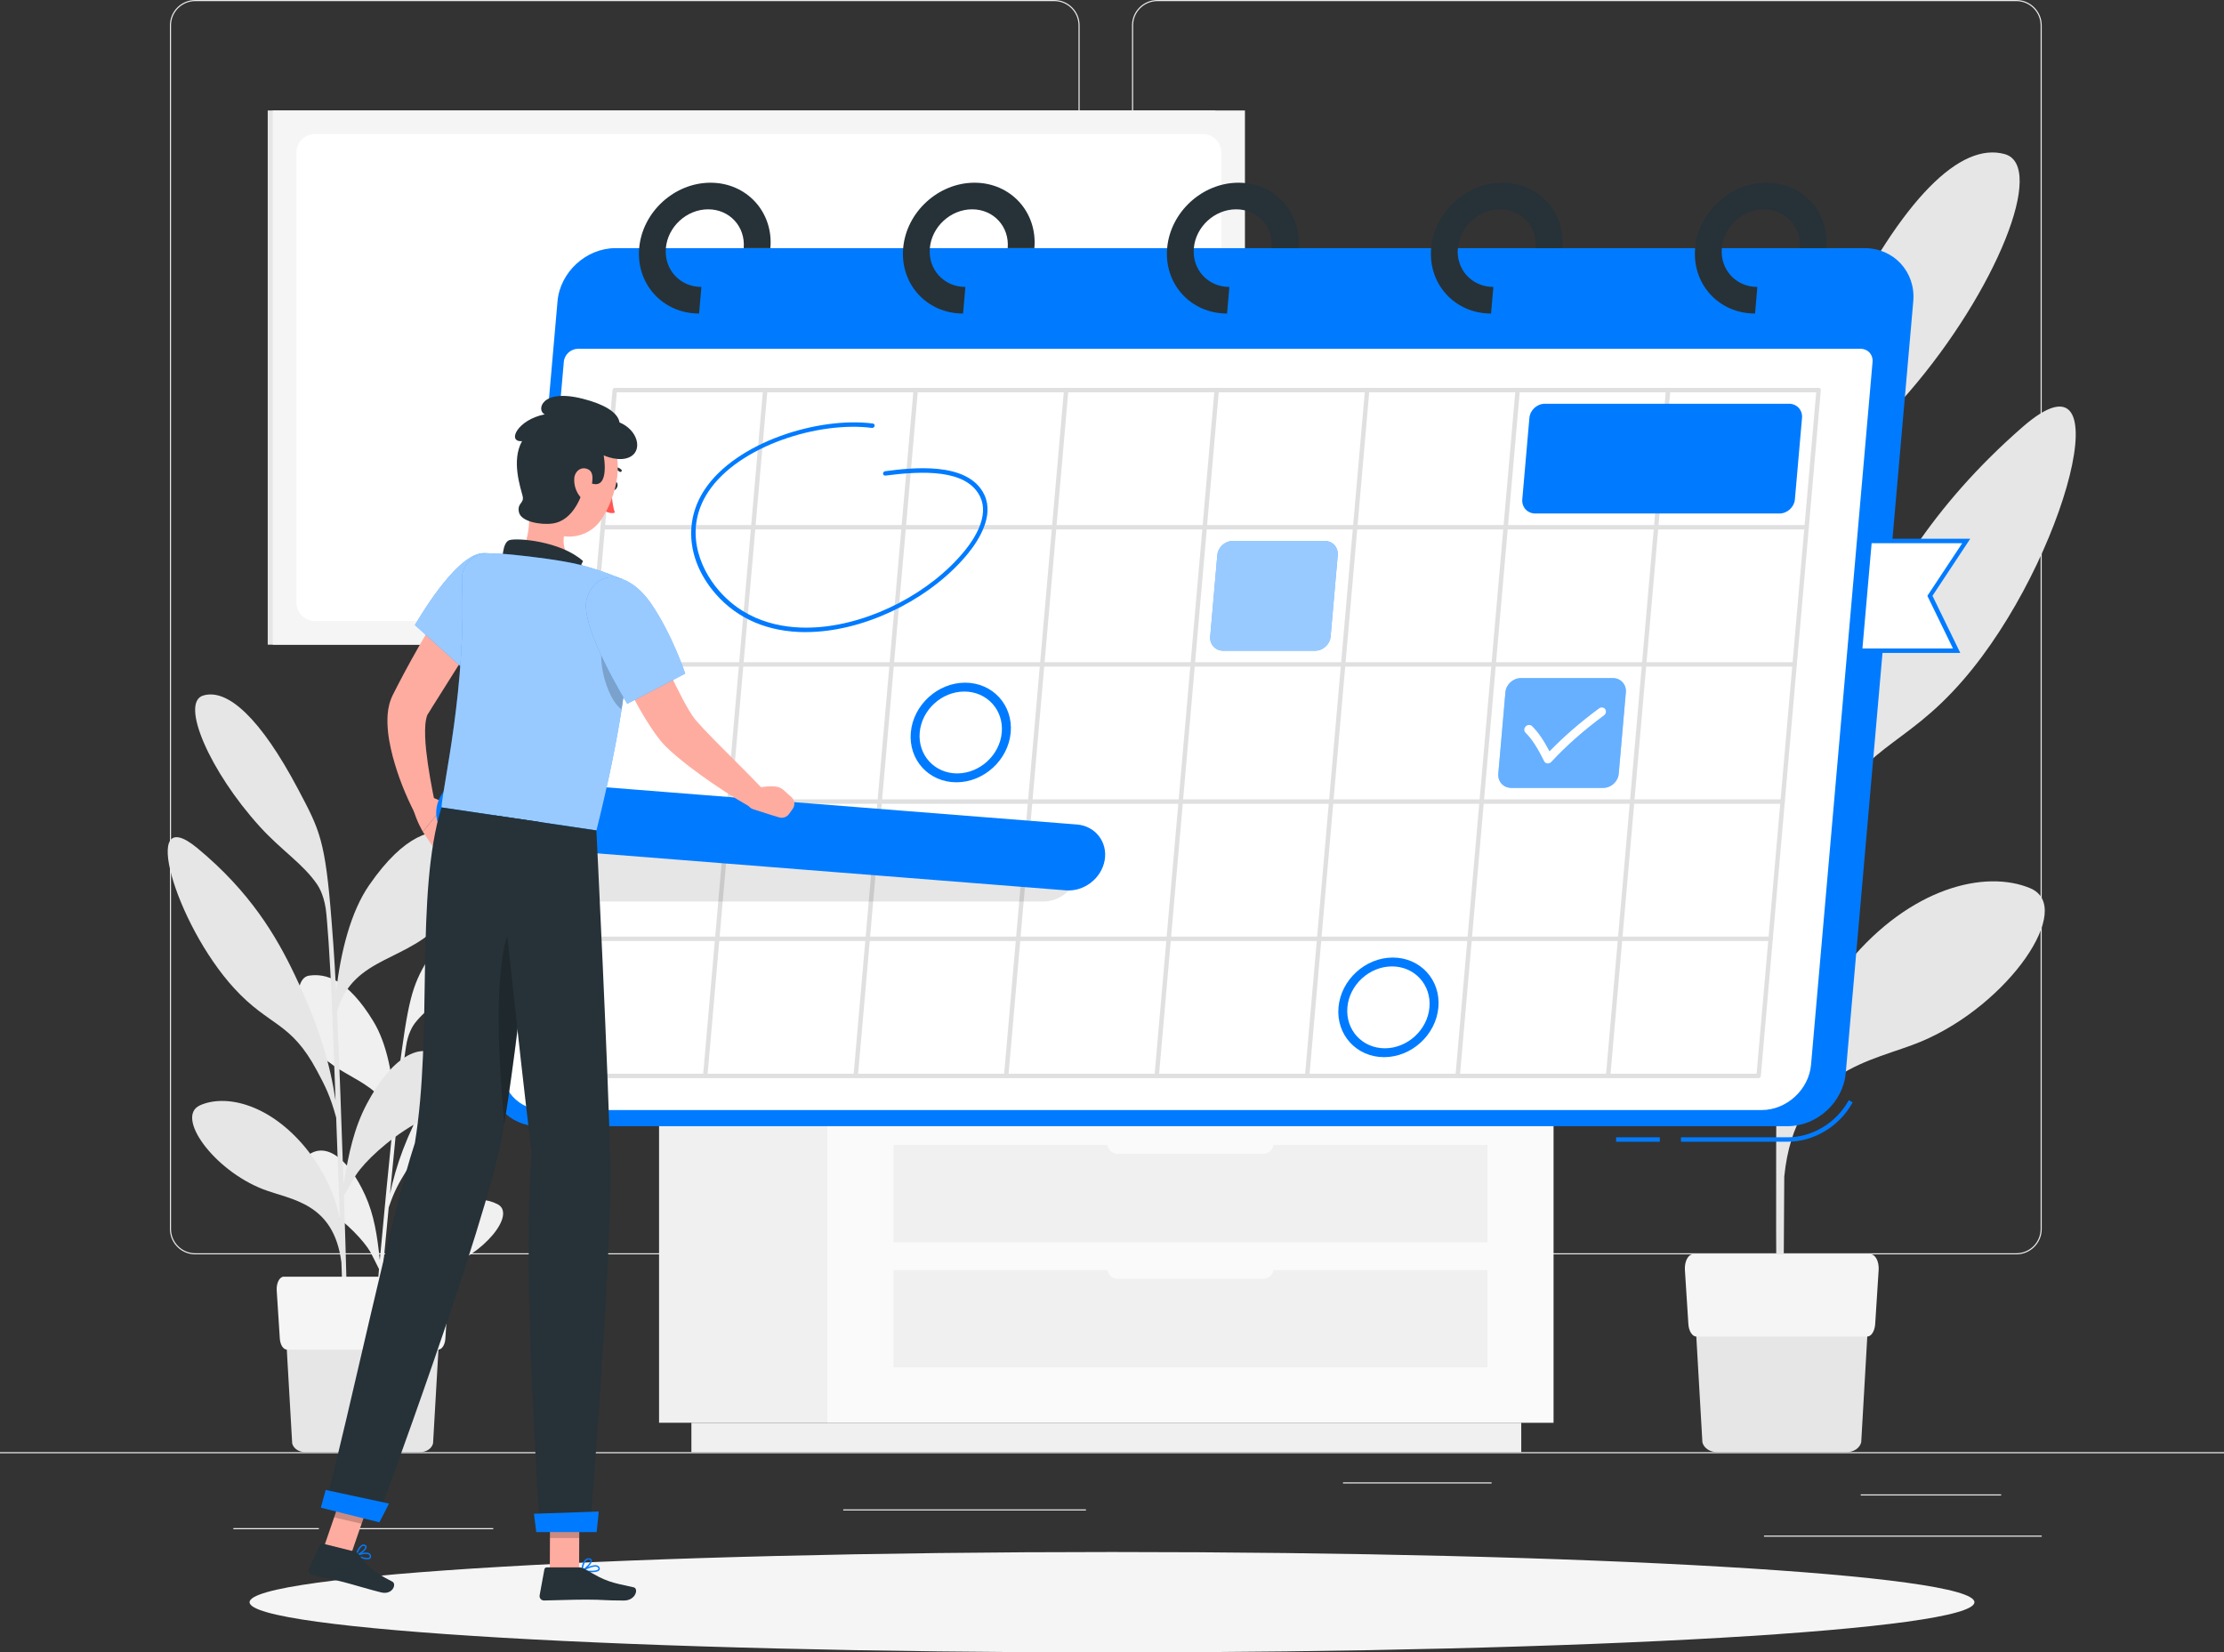 <svg width="214" height="159" viewBox="0 0 214 159" fill="none" xmlns="http://www.w3.org/2000/svg">
<rect x="0" y="0" width="214" height="159" fill="#333333" stroke="none"/>
<g clip-path="url(#clip0_852_4466)">
<path d="M214 139.729H0V139.836H214V139.729Z" fill="#EBEBEB"/>
<path d="M101.44 120.698H18.794C17.445 120.698 16.35 119.605 16.35 118.261V2.437C16.35 1.092 17.445 0 18.794 0H101.44C102.788 0 103.884 1.092 103.884 2.437V118.261C103.884 119.605 102.788 120.698 101.44 120.698ZM18.794 0.107C17.505 0.107 16.457 1.152 16.457 2.437V118.261C16.457 119.546 17.505 120.591 18.794 120.591H101.44C102.729 120.591 103.777 119.546 103.777 118.261V2.437C103.777 1.152 102.729 0.107 101.44 0.107H18.794Z" fill="#EBEBEB"/>
<path d="M194.017 120.698H111.37C110.022 120.698 108.926 119.605 108.926 118.261V2.437C108.926 1.092 110.022 0 111.37 0H194.017C195.365 0 196.461 1.092 196.461 2.437V118.261C196.461 119.605 195.365 120.698 194.017 120.698ZM111.37 0.107C110.082 0.107 109.033 1.152 109.033 2.437V118.261C109.033 119.546 110.082 120.591 111.37 120.591H194.017C195.305 120.591 196.354 119.546 196.354 118.261V2.437C196.354 1.152 195.305 0.107 194.017 0.107H111.37Z" fill="#EBEBEB"/>
<path d="M192.557 143.792H179.045V143.899H192.557V143.792Z" fill="#EBEBEB"/>
<path d="M143.526 142.636H129.226V142.742H143.526V142.636Z" fill="#EBEBEB"/>
<path d="M196.461 147.757H169.74V147.864H196.461V147.757Z" fill="#EBEBEB"/>
<path d="M30.683 147.039H22.453V147.146H30.683V147.039Z" fill="#EBEBEB"/>
<path d="M47.461 147.039H34.497V147.146H47.461V147.039Z" fill="#EBEBEB"/>
<path d="M104.492 145.234H81.14V145.341H104.492V145.234Z" fill="#EBEBEB"/>
<path d="M195.361 85.468C191.021 83.655 183.826 85.404 177.868 92.607C175.116 95.936 172.467 100.817 171.748 105.81C171.795 100.109 171.851 93.986 171.91 88.208C172.831 84.427 173.678 82.699 174.988 80.074C179.358 71.318 182.97 72.282 188.906 65.429C198.78 54.027 204.443 32.517 194.616 41.089C185.709 48.86 181.404 56.635 178.408 63.381C174.363 72.496 172.737 78.858 171.94 85.246C171.996 79.818 172.052 74.834 172.095 70.99C172.244 58.448 172.591 54.416 172.651 53.17C172.805 50.153 173.807 48.395 174.08 47.964C176.422 44.298 180.098 41.9 183.698 37.722C192.086 27.993 196.931 15.943 192.891 14.825C188.667 13.66 183.111 18.968 176.944 31.428C173.408 38.572 172.51 40.261 171.795 54.258C171.731 55.474 171.465 60.057 171.337 66.428C170.34 59.579 168.444 52.777 165.131 48.263C158.749 39.562 153.9 38.73 150.361 39.562C146.825 40.394 148.306 49.53 152.295 54.411C158.3 61.76 168.298 60.198 171.268 69.974C171.119 78.606 171.012 89.539 170.952 99.721C169.942 94.463 168.889 90.09 166.569 85.972C162.255 78.316 156.948 74.975 153.297 78.581C151.024 80.821 153.661 87.107 158.416 89.688C163.239 92.308 167.194 95.936 168.726 98.112C169.086 98.62 170.267 100.57 170.943 101.688C170.879 114.118 170.888 125.089 170.995 128.831L171.632 128.87C171.594 127.905 171.624 121.581 171.688 113.213C172.737 102.767 180.137 102.2 184.866 100.216C193.306 96.674 199.696 87.282 195.356 85.468H195.361Z" fill="#E6E6E6"/>
<path d="M165.212 139.731H177.689C178.369 139.731 178.955 139.334 179.092 138.779L179.978 123.357H162.923L163.809 138.779C163.946 139.334 164.532 139.731 165.212 139.731Z" fill="#E6E6E6"/>
<path d="M163.235 128.606H179.666C180.06 128.606 180.389 128.089 180.436 127.407L180.77 122.196C180.822 121.394 180.462 120.694 180 120.694H162.897C162.435 120.694 162.075 121.394 162.126 122.196L162.46 127.407C162.503 128.089 162.837 128.606 163.231 128.606H163.235Z" fill="#F5F5F5"/>
<path d="M79.608 106.471H63.417V136.9H79.608V106.471Z" fill="#F0F0F0"/>
<path d="M146.38 136.904H66.528V139.729H146.38V136.904Z" fill="#F0F0F0"/>
<path d="M79.608 136.904H149.488V106.475H79.608V136.904Z" fill="#FAFAFA"/>
<path d="M85.977 119.537H143.123V110.175H85.977V119.537Z" fill="#F0F0F0"/>
<path d="M85.977 131.57H143.123V122.208H85.977V131.57Z" fill="#F0F0F0"/>
<path d="M107.539 109.014H121.561C122.104 109.014 122.545 109.453 122.545 109.995V110.038C122.545 110.58 122.104 111.019 121.561 111.019H107.539C106.996 111.019 106.555 110.58 106.555 110.038V109.995C106.555 109.453 106.996 109.014 107.539 109.014Z" fill="#FAFAFA"/>
<path d="M107.539 121.043H121.561C122.104 121.043 122.545 121.482 122.545 122.024V122.067C122.545 122.609 122.104 123.049 121.561 123.049H107.539C106.996 123.049 106.555 122.609 106.555 122.067V122.024C106.555 121.482 106.996 121.043 107.539 121.043Z" fill="#FAFAFA"/>
<path d="M151.649 103.744H79.612V106.471H151.649V103.744Z" fill="#F0F0F0"/>
<path d="M61.153 106.471H79.608V103.744H61.153V106.471Z" fill="#E6E6E6"/>
<path d="M47.867 115.867C46.018 114.903 42.774 115.402 39.868 118.359C38.524 119.725 37.167 121.781 36.662 123.962C36.902 121.444 37.159 118.739 37.403 116.187C37.955 114.553 38.392 113.819 39.072 112.709C41.336 109.005 42.898 109.569 45.779 106.765C50.577 102.101 53.898 92.807 49.228 96.225C44.995 99.323 42.796 102.596 41.216 105.464C39.081 109.338 38.122 112.091 37.527 114.881C37.758 112.483 37.972 110.286 38.139 108.587C38.682 103.048 38.991 101.282 39.063 100.736C39.248 99.409 39.757 98.67 39.894 98.487C41.066 96.955 42.783 96.033 44.533 94.326C48.612 90.345 51.21 85.203 49.468 84.554C47.645 83.88 44.991 86.014 41.79 91.288C39.954 94.309 39.491 95.022 38.644 101.184C38.571 101.717 38.28 103.735 37.981 106.543C37.801 103.479 37.223 100.403 35.931 98.282C33.444 94.194 31.329 93.644 29.737 93.878C28.141 94.113 28.449 98.205 30.028 100.514C32.4 103.987 36.881 103.676 37.818 108.109C37.424 111.92 36.958 116.746 36.547 121.244C36.299 118.884 35.999 116.908 35.134 115.001C33.521 111.455 31.299 109.778 29.549 111.233C28.462 112.138 29.386 115.014 31.389 116.337C33.422 117.676 35.032 119.43 35.627 120.45C35.764 120.689 36.213 121.594 36.47 122.114C35.969 127.606 35.554 132.454 35.46 134.109L35.738 134.148C35.759 133.721 36.012 130.926 36.358 127.231C37.219 122.656 40.51 122.682 42.676 121.986C46.541 120.74 49.721 116.832 47.872 115.867H47.867Z" fill="#F0F0F0"/>
<path d="M19.234 106.36C21.627 105.285 25.663 106.151 29.095 110.081C30.679 111.895 32.233 114.579 32.703 117.353C32.592 114.173 32.468 110.76 32.348 107.538C31.779 105.443 31.282 104.491 30.512 103.049C27.944 98.231 25.945 98.824 22.53 95.091C16.85 88.877 13.375 76.968 18.982 81.602C24.066 85.801 26.583 90.072 28.355 93.793C30.747 98.816 31.749 102.34 32.288 105.891C32.177 102.865 32.07 100.087 31.989 97.941C31.715 90.947 31.462 88.707 31.411 88.011C31.278 86.33 30.696 85.366 30.534 85.127C29.172 83.117 27.088 81.837 25.017 79.558C20.193 74.258 17.308 67.61 19.547 66.927C21.884 66.214 25.064 69.091 28.689 75.948C30.769 79.878 31.295 80.808 31.903 88.604C31.954 89.283 32.173 91.835 32.34 95.385C32.793 91.549 33.748 87.73 35.528 85.161C38.956 80.211 41.649 79.677 43.635 80.087C45.62 80.497 44.927 85.617 42.779 88.4C39.543 92.586 33.94 91.865 32.434 97.361C32.648 102.174 32.87 108.268 33.059 113.947C33.542 110.999 34.065 108.545 35.297 106.215C37.587 101.88 40.497 99.938 42.59 101.897C43.891 103.113 42.513 106.659 39.902 108.169C37.253 109.701 35.1 111.784 34.279 113.021C34.086 113.311 33.457 114.412 33.097 115.048C33.32 121.978 33.478 128.097 33.474 130.184L33.119 130.214C33.127 129.676 33.016 126.147 32.853 121.483C32.113 115.675 27.978 115.466 25.308 114.429C20.548 112.578 16.842 107.44 19.239 106.36H19.234Z" fill="#E6E6E6"/>
<path d="M29.356 139.73H40.424C41.028 139.73 41.55 139.375 41.67 138.885L42.457 125.204H27.328L28.115 138.885C28.235 139.375 28.757 139.73 29.361 139.73H29.356Z" fill="#E6E6E6"/>
<path d="M27.602 129.86H42.175C42.526 129.86 42.817 129.403 42.855 128.797L43.155 124.176C43.202 123.468 42.881 122.845 42.475 122.845H27.306C26.895 122.845 26.579 123.468 26.626 124.176L26.925 128.797C26.964 129.403 27.259 129.86 27.606 129.86H27.602Z" fill="#F5F5F5"/>
<path d="M116.942 10.63H25.761V62.032H116.942V10.63Z" fill="#E6E6E6"/>
<path d="M119.793 10.63H26.245V62.032H119.793V10.63Z" fill="#F5F5F5"/>
<path d="M117.516 14.679V57.974C117.516 58.96 116.716 59.758 115.727 59.758L30.311 59.758C29.322 59.758 28.522 58.96 28.522 57.974V14.679C28.522 13.694 29.322 12.896 30.311 12.896L115.727 12.896C116.716 12.896 117.516 13.694 117.516 14.679Z" fill="white"/>
<path d="M107 159C152.831 159 189.985 156.837 189.985 154.169C189.985 151.502 152.831 149.339 107 149.339C61.169 149.339 24.015 151.502 24.015 154.169C24.015 156.837 61.169 159 107 159Z" fill="#F5F5F5"/>
<path d="M172.018 109.859H161.746V109.433H172.018C174.402 109.433 176.708 108.033 177.894 105.865L178.271 106.07C177.012 108.374 174.556 109.859 172.018 109.859Z" fill="#007BFF"/>
<path d="M159.713 109.433H155.505V109.859H159.713V109.433Z" fill="#007BFF"/>
<path d="M172.017 108.365H51.835C49.01 108.365 46.9 106.061 47.148 103.245L53.645 28.996C53.894 26.179 56.406 23.875 59.231 23.875H179.413C182.238 23.875 184.348 26.179 184.1 28.996L177.603 103.245C177.355 106.061 174.842 108.365 172.017 108.365Z" fill="#007BFF"/>
<path d="M169.514 106.812H52.327C49.922 106.812 48.124 104.849 48.334 102.451L54.253 34.812C54.313 34.12 54.925 33.562 55.619 33.562H179.037C179.73 33.562 180.244 34.12 180.184 34.812L174.264 102.451C174.055 104.849 171.915 106.812 169.509 106.812H169.514Z" fill="white"/>
<path d="M67.264 30.169C63.785 30.169 61.2 27.344 61.504 23.875C61.807 20.406 64.885 17.581 68.369 17.581C71.853 17.581 74.433 20.406 74.129 23.875H71.561C71.741 21.814 70.209 20.141 68.142 20.141C66.075 20.141 64.251 21.814 64.072 23.875C63.892 25.932 65.424 27.609 67.491 27.609L67.269 30.169H67.264Z" fill="#263238"/>
<path d="M92.666 30.169C89.187 30.169 86.602 27.344 86.905 23.875C87.209 20.406 90.287 17.581 93.77 17.581C97.254 17.581 99.835 20.406 99.531 23.875H96.963C97.143 21.814 95.611 20.141 93.544 20.141C91.476 20.141 89.653 21.814 89.473 23.875C89.294 25.932 90.826 27.609 92.893 27.609L92.671 30.169H92.666Z" fill="#263238"/>
<path d="M118.068 30.169C114.588 30.169 112.003 27.344 112.307 23.875C112.611 20.406 115.688 17.581 119.172 17.581C122.656 17.581 125.237 20.406 124.933 23.875H122.365C122.545 21.814 121.013 20.141 118.946 20.141C116.878 20.141 115.055 21.814 114.875 23.875C114.695 25.932 116.228 27.609 118.295 27.609L118.072 30.169H118.068Z" fill="#263238"/>
<path d="M143.47 30.169C139.99 30.169 137.405 27.344 137.709 23.875C138.013 20.406 141.09 17.581 144.574 17.581C148.058 17.581 150.639 20.406 150.335 23.875H147.767C147.947 21.814 146.414 20.141 144.347 20.141C142.28 20.141 140.457 21.814 140.277 23.875C140.097 25.932 141.629 27.609 143.697 27.609L143.474 30.169H143.47Z" fill="#263238"/>
<path d="M168.872 30.169C165.392 30.169 162.807 27.344 163.111 23.875C163.415 20.406 166.492 17.581 169.976 17.581C173.46 17.581 176.041 20.406 175.737 23.875H173.169C173.348 21.814 171.816 20.141 169.749 20.141C167.682 20.141 165.858 21.814 165.679 23.875C165.499 25.932 167.031 27.609 169.098 27.609L168.876 30.169H168.872Z" fill="#263238"/>
<path d="M169.206 103.744H53.359C53.239 103.744 53.153 103.651 53.162 103.531L58.936 37.535C58.944 37.415 59.051 37.321 59.167 37.321H175.009C175.129 37.321 175.215 37.415 175.206 37.535L169.432 103.531C169.424 103.651 169.317 103.744 169.201 103.744H169.206ZM53.611 103.318H169.026L174.761 37.748H59.351L53.616 103.318H53.611Z" fill="#E0E0E0"/>
<path d="M170.361 90.546H54.514C54.395 90.546 54.309 90.452 54.318 90.332C54.326 90.213 54.433 90.119 54.549 90.119H170.391C170.511 90.119 170.597 90.213 170.588 90.332C170.579 90.452 170.472 90.546 170.357 90.546H170.361Z" fill="#E0E0E0"/>
<path d="M171.513 77.344H55.67C55.55 77.344 55.465 77.25 55.473 77.13C55.482 77.011 55.589 76.917 55.704 76.917H171.547C171.667 76.917 171.752 77.011 171.744 77.13C171.735 77.25 171.628 77.344 171.513 77.344Z" fill="#E0E0E0"/>
<path d="M172.668 64.144H56.826C56.706 64.144 56.62 64.051 56.629 63.931C56.637 63.812 56.744 63.718 56.86 63.718H172.702C172.822 63.718 172.908 63.812 172.899 63.931C172.891 64.051 172.784 64.144 172.668 64.144Z" fill="#E0E0E0"/>
<path d="M173.824 50.946H57.981C57.861 50.946 57.776 50.852 57.784 50.733C57.793 50.613 57.9 50.52 58.015 50.52H173.858C173.978 50.52 174.063 50.613 174.055 50.733C174.046 50.852 173.939 50.946 173.824 50.946Z" fill="#E0E0E0"/>
<path d="M154.722 103.744C154.602 103.744 154.517 103.651 154.525 103.531L160.299 37.535C160.308 37.415 160.415 37.321 160.53 37.321C160.646 37.321 160.736 37.415 160.727 37.535L154.953 103.531C154.945 103.651 154.838 103.744 154.722 103.744Z" fill="#E0E0E0"/>
<path d="M140.243 103.744C140.123 103.744 140.037 103.651 140.046 103.531L145.82 37.535C145.828 37.415 145.935 37.321 146.051 37.321C146.166 37.321 146.256 37.415 146.248 37.535L140.474 103.531C140.465 103.651 140.358 103.744 140.243 103.744Z" fill="#E0E0E0"/>
<path d="M125.764 103.744C125.644 103.744 125.558 103.651 125.567 103.531L131.34 37.535C131.349 37.415 131.456 37.321 131.572 37.321C131.687 37.321 131.777 37.415 131.768 37.535L125.995 103.531C125.986 103.651 125.879 103.744 125.764 103.744Z" fill="#E0E0E0"/>
<path d="M111.284 103.744C111.165 103.744 111.079 103.651 111.088 103.531L116.861 37.535C116.87 37.415 116.977 37.321 117.092 37.321C117.208 37.321 117.298 37.415 117.289 37.535L111.516 103.531C111.507 103.651 111.4 103.744 111.284 103.744Z" fill="#E0E0E0"/>
<path d="M96.801 103.744C96.681 103.744 96.595 103.651 96.604 103.531L102.378 37.535C102.386 37.415 102.493 37.321 102.609 37.321C102.724 37.321 102.814 37.415 102.806 37.535L97.032 103.531C97.023 103.651 96.916 103.744 96.801 103.744Z" fill="#E0E0E0"/>
<path d="M82.322 103.744C82.202 103.744 82.116 103.651 82.125 103.531L87.898 37.535C87.907 37.415 88.014 37.321 88.129 37.321C88.245 37.321 88.335 37.415 88.326 37.535L82.553 103.531C82.544 103.651 82.437 103.744 82.322 103.744Z" fill="#E0E0E0"/>
<path d="M67.843 103.744C67.723 103.744 67.637 103.651 67.646 103.531L73.419 37.535C73.428 37.415 73.535 37.321 73.65 37.321C73.766 37.321 73.856 37.415 73.847 37.535L68.074 103.531C68.065 103.651 67.958 103.744 67.843 103.744Z" fill="#E0E0E0"/>
<path d="M126.547 62.613H117.7C116.943 62.613 116.386 62.003 116.45 61.248L117.135 53.417C117.199 52.662 117.867 52.052 118.625 52.052H127.471C128.229 52.052 128.785 52.662 128.721 53.417L128.036 61.248C127.972 62.003 127.304 62.613 126.547 62.613Z" fill="#007BFF"/>
<path opacity="0.6" d="M126.547 62.613H117.7C116.943 62.613 116.386 62.003 116.45 61.248L117.135 53.417C117.199 52.662 117.867 52.052 118.625 52.052H127.471C128.229 52.052 128.785 52.662 128.721 53.417L128.036 61.248C127.972 62.003 127.304 62.613 126.547 62.613Z" fill="white"/>
<path d="M188.273 62.612H178.972L179.893 52.051H189.197L185.701 57.329L188.273 62.612Z" fill="white"/>
<path d="M188.62 62.826H178.737L179.7 51.838H189.583L185.949 57.33L188.624 62.822L188.62 62.826ZM179.204 62.399H187.922L185.457 57.334L188.812 52.269H180.094L179.208 62.404L179.204 62.399Z" fill="#007BFF"/>
<path d="M154.268 75.811H145.422C144.664 75.811 144.108 75.201 144.172 74.446L144.857 66.615C144.921 65.86 145.588 65.25 146.346 65.25H155.193C155.95 65.25 156.507 65.86 156.443 66.615L155.758 74.446C155.694 75.201 155.026 75.811 154.268 75.811Z" fill="#007BFF"/>
<path opacity="0.4" d="M154.268 75.811H145.422C144.664 75.811 144.108 75.201 144.172 74.446L144.857 66.615C144.921 65.86 145.588 65.25 146.346 65.25H155.193C155.95 65.25 156.507 65.86 156.443 66.615L155.758 74.446C155.694 75.201 155.026 75.811 154.268 75.811Z" fill="white"/>
<path d="M171.221 49.41H147.728C146.971 49.41 146.414 48.8 146.479 48.044L147.163 40.214C147.228 39.459 147.895 38.849 148.653 38.849H172.146C172.903 38.849 173.46 39.459 173.396 40.214L172.711 48.044C172.647 48.8 171.979 49.41 171.221 49.41Z" fill="#007BFF"/>
<path d="M77.519 60.825C73.95 60.825 70.975 59.566 68.869 57.155C66.16 54.053 65.749 50.204 67.804 47.11C70.843 42.523 78.778 40.074 83.995 40.752C84.111 40.769 84.183 40.876 84.157 40.991C84.132 41.106 84.016 41.188 83.901 41.175C78.812 40.513 71.099 42.877 68.155 47.319C65.839 50.819 67.179 54.54 69.203 56.857C72.032 60.096 75.893 60.548 78.632 60.356C83.849 59.993 89.567 57.019 92.855 52.961C93.775 51.826 95.187 49.645 94.323 47.819C93.043 45.118 88.771 45.301 85.193 45.762C85.078 45.779 84.975 45.694 84.971 45.578C84.966 45.463 85.056 45.357 85.176 45.34C87.564 45.032 93.154 44.311 94.716 47.61C95.679 49.641 94.168 51.992 93.184 53.208C89.816 57.369 83.965 60.411 78.628 60.782C78.255 60.808 77.883 60.821 77.523 60.821L77.519 60.825Z" fill="#007BFF"/>
<path d="M148.936 73.456C148.936 73.456 148.91 73.456 148.897 73.456C148.76 73.443 148.64 73.366 148.58 73.243C147.938 71.933 147.386 71.088 146.787 70.499C146.624 70.341 146.637 70.072 146.808 69.897C146.984 69.722 147.253 69.709 147.416 69.867C147.994 70.435 148.52 71.194 149.098 72.299C150.468 70.883 152.064 69.496 153.862 68.169C154.059 68.019 154.328 68.054 154.457 68.237C154.589 68.421 154.534 68.689 154.337 68.835C152.398 70.268 150.695 71.77 149.278 73.302C149.188 73.4 149.064 73.456 148.936 73.456Z" fill="white"/>
<path d="M133.181 101.722C130.532 101.722 128.563 99.571 128.794 96.93C129.025 94.288 131.37 92.138 134.02 92.138C136.669 92.138 138.638 94.288 138.407 96.93C138.176 99.571 135.83 101.722 133.181 101.722ZM133.943 92.991C131.764 92.991 129.838 94.758 129.65 96.93C129.462 99.102 131.079 100.868 133.254 100.868C135.428 100.868 137.358 99.102 137.546 96.93C137.735 94.758 136.117 92.991 133.943 92.991Z" fill="#007BFF"/>
<path d="M92.028 75.274C89.379 75.274 87.41 73.123 87.641 70.481C87.873 67.84 90.218 65.689 92.867 65.689C95.517 65.689 97.486 67.84 97.254 70.481C97.023 73.123 94.678 75.274 92.028 75.274ZM92.79 66.543C90.612 66.543 88.686 68.309 88.498 70.481C88.309 72.653 89.927 74.42 92.101 74.42C94.275 74.42 96.206 72.653 96.394 70.481C96.582 68.309 94.965 66.543 92.79 66.543Z" fill="#007BFF"/>
<path opacity="0.1" d="M100.383 86.748H55.914C54.151 86.748 52.828 85.305 52.982 83.547C53.136 81.789 54.707 80.347 56.47 80.347H100.94C102.703 80.347 104.025 81.789 103.871 83.547C103.717 85.305 102.147 86.748 100.383 86.748Z" fill="black"/>
<path d="M41.255 76.574L42.924 77.291L40.686 80.026C40.686 80.026 40.065 78.985 39.778 77.871C39.658 77.406 39.932 76.928 40.399 76.805L41.255 76.579V76.574Z" fill="#FFACA0"/>
<path d="M43.69 80.227L42.689 81.336C42.363 81.695 41.786 81.656 41.512 81.255L40.681 80.026L42.92 77.291L43.823 79.442C43.934 79.706 43.883 80.013 43.69 80.227Z" fill="#FFACA0"/>
<path d="M102.566 85.672L44.683 81.102C42.924 80.961 41.721 79.425 42.017 77.68C42.308 75.939 43.99 74.624 45.749 74.765L103.632 79.335C105.391 79.476 106.593 81.012 106.298 82.758C106.007 84.499 104.325 85.813 102.566 85.672Z" fill="#007BFF"/>
<path d="M61.722 58.743C62.445 60.368 63.186 62.037 63.939 63.663C64.688 65.28 65.458 66.927 66.289 68.335C66.494 68.681 66.704 68.997 66.875 69.206C67.132 69.509 67.419 69.82 67.71 70.14C68.305 70.776 68.938 71.412 69.576 72.052C70.855 73.328 72.157 74.625 73.423 75.948L72.127 77.616C70.496 76.682 68.938 75.671 67.419 74.57C66.657 74.019 65.908 73.447 65.167 72.824C64.795 72.517 64.427 72.18 64.05 71.817C63.596 71.356 63.276 70.917 62.976 70.499C61.816 68.822 60.952 67.174 60.096 65.493C59.257 63.812 58.495 62.131 57.78 60.385L61.718 58.738L61.722 58.743Z" fill="#FFACA0"/>
<path d="M47.568 58.498C46.596 60.082 45.599 61.673 44.602 63.248L41.627 67.976L41.264 68.565L41.217 68.637L41.195 68.671V68.68C41.195 68.68 41.178 68.697 41.169 68.706C41.152 68.723 41.135 68.778 41.114 68.808C41.037 69 40.964 69.333 40.93 69.696C40.87 70.434 40.913 71.3 41.002 72.171C41.191 73.916 41.533 75.751 41.901 77.53L39.92 78.264C39.021 76.502 38.302 74.718 37.784 72.768C37.536 71.787 37.322 70.784 37.283 69.64C37.27 69.064 37.283 68.454 37.467 67.741C37.527 67.553 37.57 67.379 37.656 67.182L37.788 66.888L37.844 66.773L37.887 66.692L38.212 66.052C39.089 64.349 40.014 62.689 40.972 61.05C41.931 59.412 42.92 57.803 43.968 56.207L47.572 58.494L47.568 58.498Z" fill="#FFACA0"/>
<path d="M58.893 46.662C58.811 46.875 58.858 47.093 58.995 47.148C59.132 47.204 59.308 47.08 59.389 46.867C59.471 46.654 59.423 46.436 59.286 46.38C59.15 46.325 58.974 46.449 58.893 46.662Z" fill="#263238"/>
<path d="M58.842 47.084C58.842 47.084 58.863 48.509 59.167 49.32C58.666 49.516 58.093 49.094 58.093 49.094L58.842 47.084Z" fill="#FF5652"/>
<path d="M59.676 45.415C59.65 45.415 59.625 45.398 59.603 45.381C59.586 45.368 59.227 45.04 58.67 45.181C58.597 45.198 58.525 45.155 58.508 45.082C58.49 45.01 58.533 44.937 58.606 44.92C59.312 44.745 59.77 45.168 59.787 45.185C59.839 45.236 59.843 45.317 59.792 45.373C59.762 45.407 59.715 45.42 59.676 45.411V45.415Z" fill="#263238"/>
<path d="M51.09 47.084C50.825 49.38 51.262 52.273 49.687 53.425C49.687 53.425 50.016 55.58 53.804 56.143C57.968 56.762 56.021 54.364 56.021 54.364C53.808 53.48 54.052 51.799 54.621 50.272L51.086 47.084H51.09Z" fill="#FFACA0"/>
<path d="M48.343 54.867C48.291 53.809 48.347 52.209 49.002 51.978C49.721 51.727 53.971 52.064 56.102 53.988C55.302 55.494 55.375 57.086 55.375 57.086L48.343 54.867Z" fill="#263238"/>
<path d="M35.34 150.043C34.972 150.043 34.433 149.829 34.231 149.727C34.21 149.714 34.193 149.688 34.197 149.663C34.197 149.637 34.214 149.616 34.24 149.603C34.274 149.59 35.135 149.262 35.515 149.449C35.605 149.492 35.665 149.56 35.691 149.654C35.742 149.825 35.682 149.919 35.627 149.966C35.562 150.021 35.46 150.043 35.34 150.043ZM34.437 149.676C34.831 149.846 35.391 149.983 35.541 149.863C35.554 149.851 35.601 149.816 35.562 149.693C35.545 149.637 35.511 149.599 35.456 149.569C35.229 149.458 34.732 149.577 34.437 149.676Z" fill="#007BFF"/>
<path d="M34.266 149.736C34.266 149.736 34.231 149.728 34.219 149.715C34.202 149.698 34.197 149.672 34.202 149.651C34.21 149.617 34.446 148.84 34.818 148.656C34.916 148.61 35.015 148.601 35.113 148.639C35.267 148.699 35.284 148.806 35.28 148.866C35.263 149.186 34.591 149.646 34.283 149.732C34.279 149.732 34.27 149.732 34.266 149.732V149.736ZM34.985 148.75C34.95 148.75 34.912 148.759 34.878 148.776C34.655 148.887 34.467 149.305 34.373 149.561C34.694 149.42 35.139 149.053 35.147 148.861C35.147 148.84 35.147 148.797 35.066 148.763C35.04 148.755 35.01 148.746 34.985 148.746V148.75Z" fill="#007BFF"/>
<path d="M56.855 151.285C56.517 151.285 56.171 151.242 55.991 151.208C55.965 151.204 55.944 151.182 55.94 151.153C55.935 151.127 55.948 151.097 55.969 151.084C56.111 151.003 57.361 150.286 57.664 150.781C57.75 150.918 57.72 151.016 57.677 151.076C57.566 151.238 57.215 151.285 56.855 151.285ZM56.201 151.106C56.731 151.178 57.442 151.17 57.566 150.999C57.575 150.982 57.605 150.943 57.549 150.85C57.378 150.568 56.616 150.888 56.201 151.106Z" fill="#007BFF"/>
<path d="M56 151.208C56 151.208 55.974 151.208 55.961 151.195C55.944 151.182 55.931 151.161 55.931 151.135C55.931 151.101 55.978 150.346 56.325 150.051C56.432 149.962 56.556 149.923 56.693 149.936C56.881 149.953 56.937 150.051 56.95 150.128C57.005 150.452 56.363 151.045 56.025 151.199C56.017 151.199 56.008 151.203 56 151.203V151.208ZM56.646 150.068C56.56 150.068 56.488 150.098 56.419 150.154C56.192 150.346 56.111 150.802 56.081 151.02C56.419 150.815 56.856 150.346 56.821 150.149C56.821 150.132 56.809 150.081 56.684 150.068C56.672 150.068 56.659 150.068 56.646 150.068Z" fill="#007BFF"/>
<path d="M52.905 151.139H55.721L55.751 144.632H52.931L52.905 151.139Z" fill="#FFACA0"/>
<path d="M31.077 149.125L33.718 149.736L35.935 143.301L33.294 142.69L31.077 149.125Z" fill="#FFACA0"/>
<path d="M34.129 149.297L31.06 148.529C30.949 148.499 30.833 148.554 30.786 148.657L29.729 150.965C29.618 151.204 29.767 151.494 30.024 151.554C31.099 151.806 31.634 151.87 32.986 152.211C33.816 152.42 35.511 152.937 36.658 153.222C37.78 153.504 38.195 152.407 37.75 152.186C35.742 151.196 35.083 150.355 34.54 149.578C34.441 149.437 34.296 149.339 34.133 149.297H34.129Z" fill="#263238"/>
<path d="M55.691 150.815H52.614C52.498 150.815 52.404 150.897 52.383 151.007L51.925 153.504C51.878 153.764 52.083 154.007 52.349 154.003C53.457 153.986 55.058 153.918 56.453 153.918C58.084 153.918 58.118 154.007 60.031 154.007C61.187 154.007 61.465 152.842 60.977 152.736C58.756 152.253 58.332 152.202 56.385 151.033C56.171 150.905 55.94 150.815 55.696 150.815H55.691Z" fill="#263238"/>
<path d="M46.387 53.233C43.708 53.447 39.928 60.146 39.928 60.146L44.782 64.529C44.782 64.529 47.076 62.037 48.895 59.135C50.804 56.097 49.126 53.016 46.387 53.233Z" fill="#007BFF"/>
<path opacity="0.6" d="M46.387 53.233C43.708 53.447 39.928 60.146 39.928 60.146L44.782 64.529C44.782 64.529 47.076 62.037 48.895 59.135C50.804 56.097 49.126 53.016 46.387 53.233Z" fill="white"/>
<path opacity="0.2" d="M47.756 58.063L44.55 64.319L44.777 64.528C44.777 64.528 46.019 63.176 47.401 61.311L47.756 58.068V58.063Z" fill="black"/>
<path d="M59.813 68.253C59.329 71.351 58.568 75.183 57.391 79.903L42.479 77.692C42.616 75.563 44.897 66.043 44.448 55.836C44.384 54.398 45.548 53.203 46.99 53.237C47.726 53.254 48.539 53.292 49.331 53.374C51.244 53.566 54.009 53.911 55.666 54.312C57.853 54.842 59.869 55.725 59.869 55.725C59.869 55.725 60.939 57.291 60.361 63.807C60.245 65.091 60.07 66.568 59.809 68.262L59.813 68.253Z" fill="#007BFF"/>
<path opacity="0.6" d="M59.813 68.253C59.329 71.351 58.568 75.183 57.391 79.903L42.479 77.692C42.616 75.563 44.897 66.043 44.448 55.836C44.384 54.398 45.548 53.203 46.99 53.237C47.726 53.254 48.539 53.292 49.331 53.374C51.244 53.566 54.009 53.911 55.666 54.312C57.853 54.842 59.869 55.725 59.869 55.725C59.869 55.725 60.939 57.291 60.361 63.807C60.245 65.091 60.07 66.568 59.809 68.262L59.813 68.253Z" fill="white"/>
<path opacity="0.2" d="M59.813 68.254C58.602 67.49 57.468 63.978 57.977 62.139L60.365 63.803C60.249 65.087 60.074 66.564 59.813 68.258V68.254Z" fill="black"/>
<path d="M56.462 57.62C55.691 60.181 60.357 67.721 60.357 67.721L65.933 64.815C65.933 64.815 64.667 61.017 62.659 58.094C60.421 54.83 57.326 54.731 56.462 57.616V57.62Z" fill="#007BFF"/>
<path opacity="0.6" d="M56.462 57.62C55.691 60.181 60.357 67.721 60.357 67.721L65.933 64.815C65.933 64.815 64.667 61.017 62.659 58.094C60.421 54.83 57.326 54.731 56.462 57.616V57.62Z" fill="white"/>
<path opacity="0.2" d="M55.747 144.637L55.734 147.991H52.914L52.931 144.637H55.747Z" fill="black"/>
<path opacity="0.2" d="M33.294 142.69L35.935 143.301L34.788 146.616L32.151 146.01L33.294 142.69Z" fill="black"/>
<path d="M52.066 43.303C51.249 45.978 50.637 47.498 51.441 49.38C52.648 52.209 56.273 52.332 57.861 49.985C59.291 47.869 60.386 43.849 58.251 41.763C56.149 39.706 52.884 40.627 52.07 43.303H52.066Z" fill="#FFACA0"/>
<path d="M56.376 46.248C56.055 47.617 55.221 50.088 53.162 50.374C52.019 50.532 50.11 50.195 49.931 49.273C49.751 48.347 50.466 48.475 50.286 47.72C50.106 46.965 49.169 44.328 50.234 42.446C48.754 42.569 49.772 40.385 52.426 39.868C51.604 39.548 51.998 37.321 56.098 38.375C58.016 38.865 59.441 39.621 59.612 40.645C61.358 41.379 61.816 43.227 60.733 43.905C59.685 44.558 58.088 43.815 58.088 43.815C58.088 43.815 58.829 47.745 56.372 46.252L56.376 46.248Z" fill="#263238"/>
<path d="M55.259 46.035C55.208 46.683 55.447 47.319 55.786 47.75C56.295 48.394 56.466 48.403 56.676 47.682C56.864 47.033 57.335 45.582 56.654 45.194C55.983 44.814 55.315 45.292 55.255 46.035H55.259Z" fill="#FFACA0"/>
<path d="M52.1 79.118C52.1 79.118 49.785 101.145 48.343 109.189C46.763 117.996 36.239 146.33 36.239 146.33L31.231 145.076C33.808 135.274 37.604 116.985 39.92 109.987C41.666 99.348 39.928 85.979 42.479 77.692L52.1 79.118Z" fill="#263238"/>
<path d="M37.428 144.675C37.45 144.679 36.504 146.48 36.504 146.48L30.872 145.072L31.338 143.369L37.428 144.675Z" fill="#007BFF"/>
<path opacity="0.2" d="M50.671 87.708C50.842 87.674 51.005 87.67 51.159 87.695C50.414 94.275 49.365 103.07 48.531 108.097C47.842 100.787 47.196 88.391 50.671 87.708Z" fill="black"/>
<path d="M57.386 79.903C57.386 79.903 58.555 103.449 58.726 112.013C58.901 120.923 56.761 147.341 56.761 147.341H51.989C51.989 147.341 50.187 122.848 51.159 110.9C50.008 101.798 47.589 78.456 47.589 78.456L57.391 79.907L57.386 79.903Z" fill="#263238"/>
<path d="M74.622 75.678C73.941 75.618 73.025 75.712 72.336 76.003L71.99 76.574C71.694 77.061 71.934 77.692 72.478 77.867L74.151 78.401L74.969 78.648C75.324 78.755 75.705 78.627 75.923 78.324L76.274 77.838C76.531 77.483 76.475 76.988 76.15 76.698L75.397 76.02C75.183 75.828 74.913 75.708 74.626 75.683L74.622 75.678Z" fill="#FFACA0"/>
<path d="M57.605 145.443C57.626 145.443 57.412 147.419 57.412 147.419H51.604L51.377 145.657L57.6 145.443H57.605Z" fill="#007BFF"/>
</g>
<defs>
<clipPath id="clip0_852_4466">
<rect width="214" height="159" fill="white"/>
</clipPath>
</defs>
</svg>
